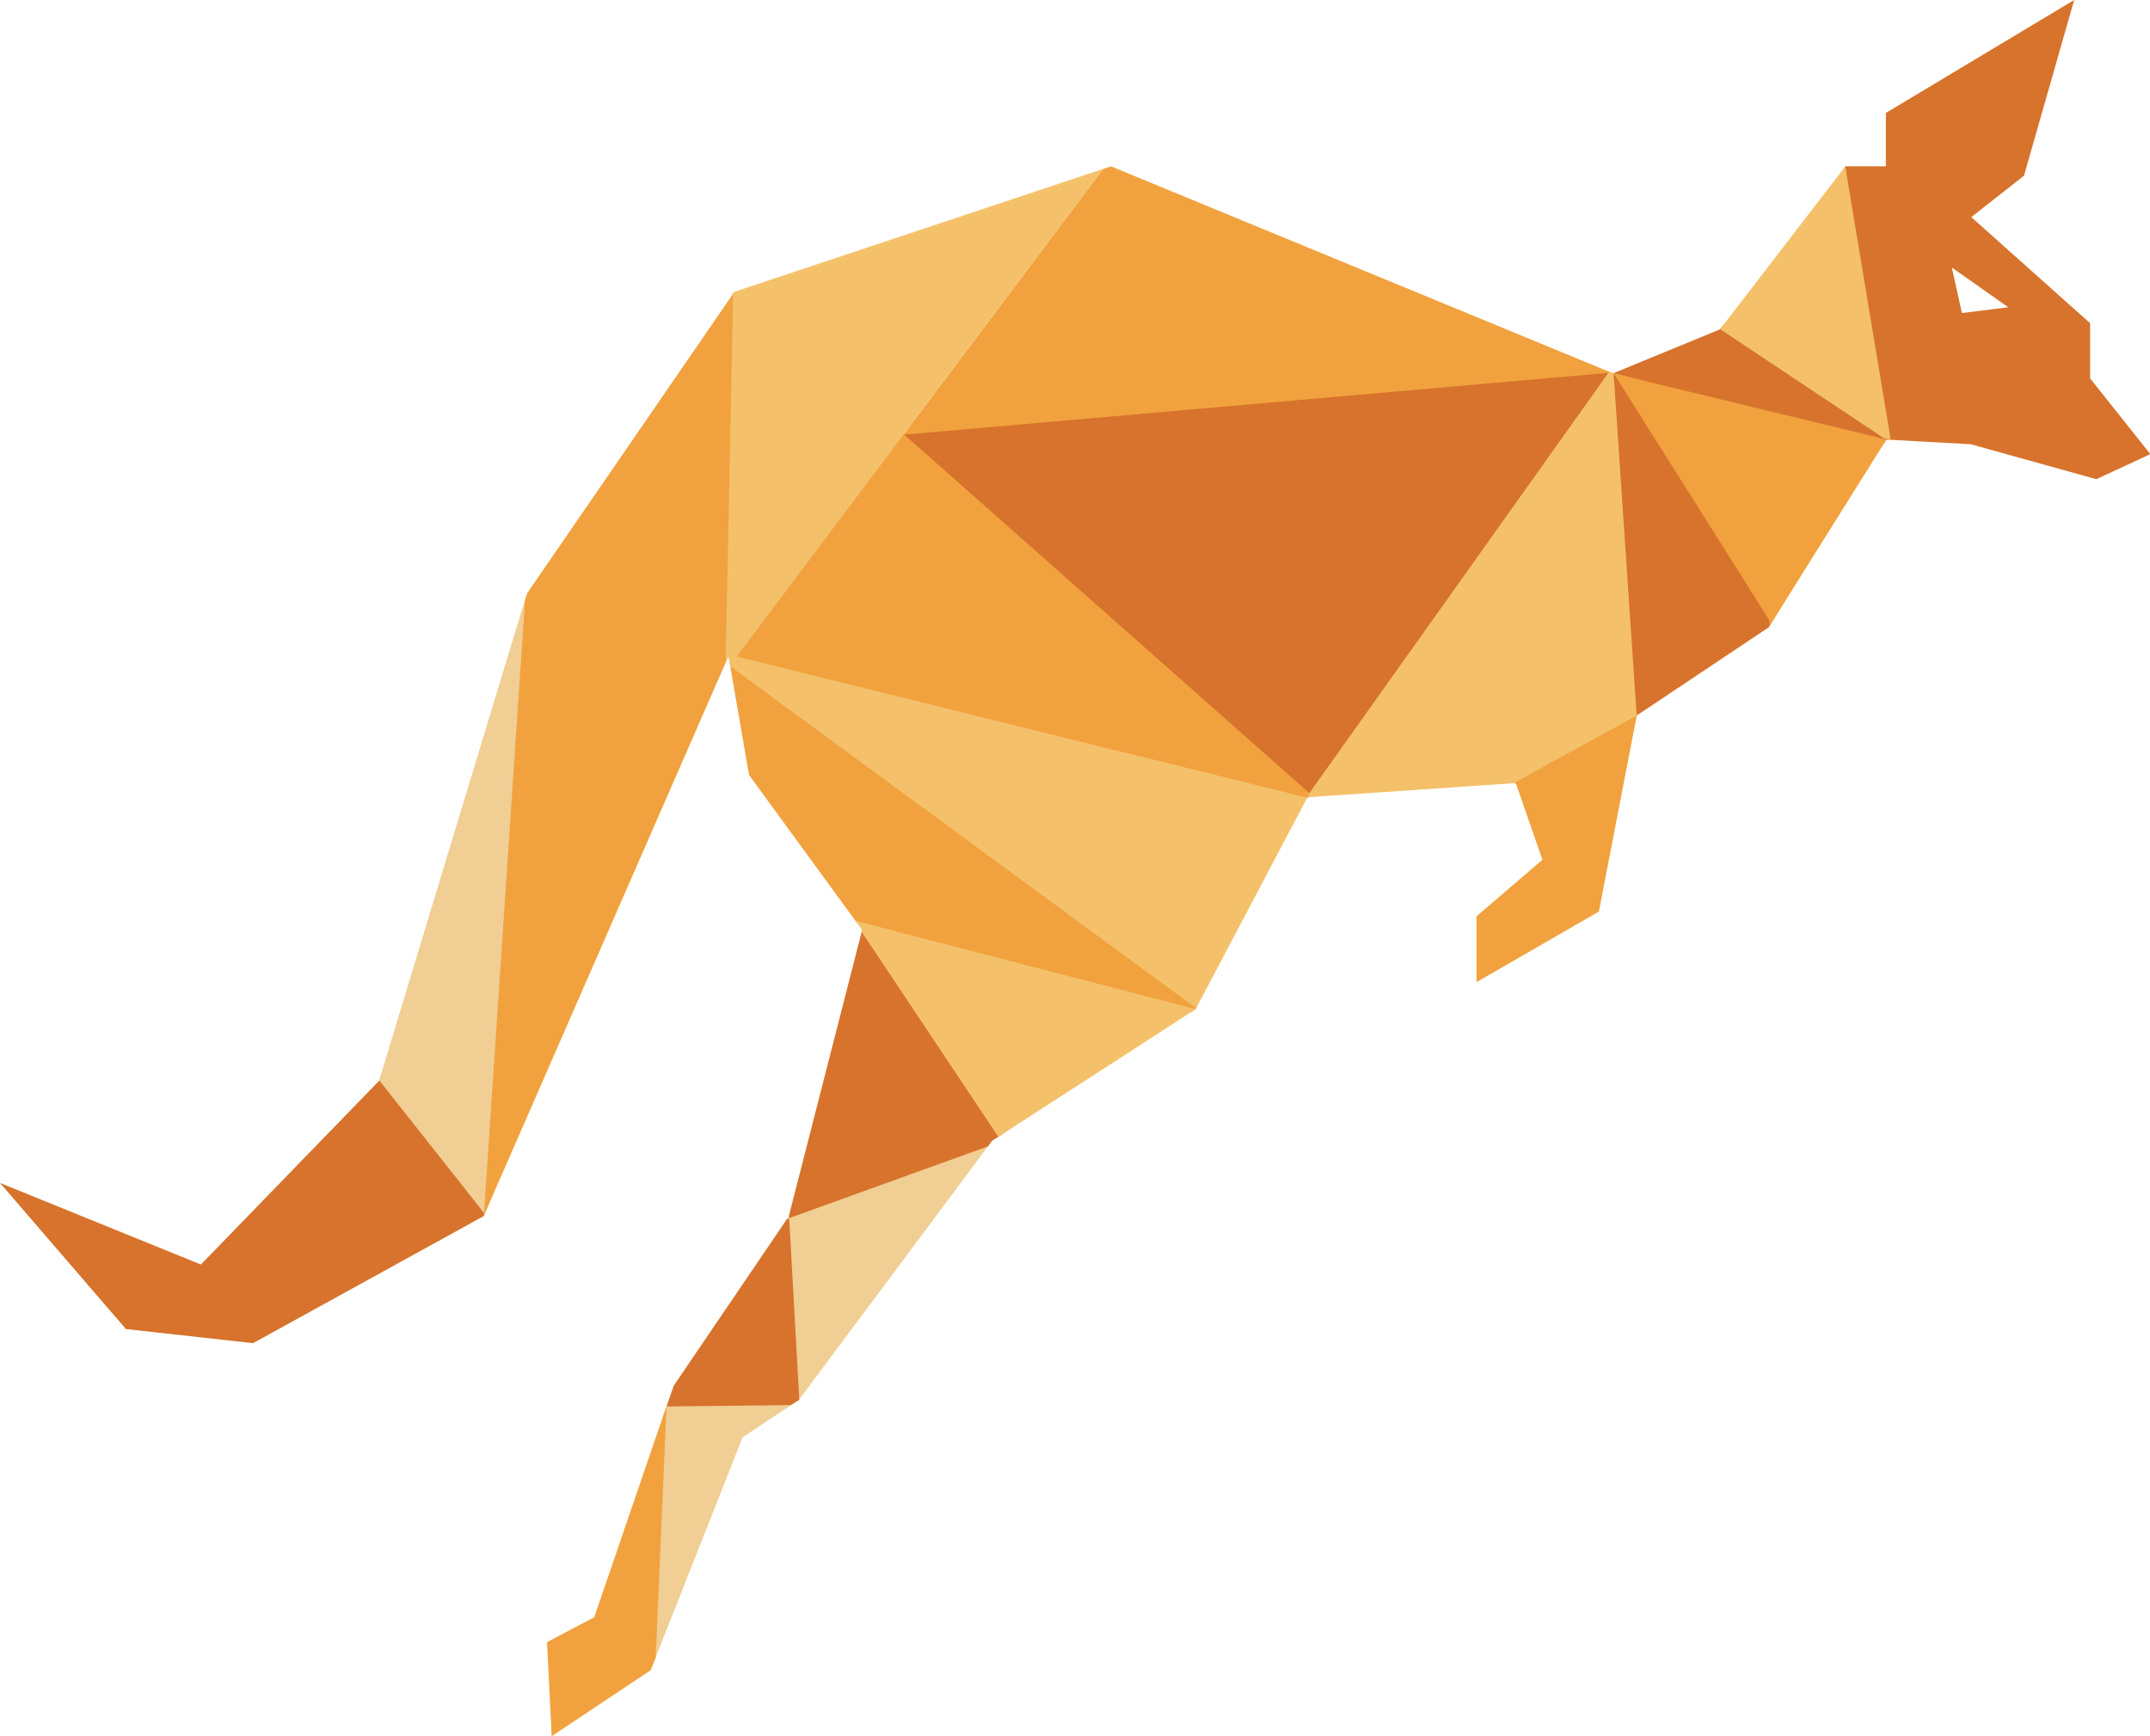 <svg version="1.1" id="图层_1" x="0px" y="0px" width="268.982px" height="217.255px" viewBox="0 0 268.982 217.255" enable-background="new 0 0 268.982 217.255" xml:space="preserve" xmlns="http://www.w3.org/2000/svg" xmlns:xlink="http://www.w3.org/1999/xlink" xmlns:xml="http://www.w3.org/XML/1998/namespace">
  <polygon fill="none" points="98.947,175.824 99.911,175.812 99.875,175.203 "/>
  <path fill="#F0CE94" d="M60.532,152.154l-13.419-15.902l0.006-0.006l18.772-61.909l-4.859,76.676L60.532,152.154z M99.967,175.142
	l24.144-32.379l-25.422,9.453l1.187,22.986L99.967,175.142z M83.124,176.794l-1.732,32.219l11.512-29.158l7.082-4.717l-16.328,0.172
	L83.124,176.794z" class="color c1"/>
  <path fill="#D7732C" d="M107.86,116.373l17.859,25.344l-1.604,1.035l-0.518,0.695l-25.132,9.074l0.215-0.316L107.86,116.373z
	 M60.533,152.08l0.034-0.283l-13.108-16.59l-22.268,22.967l-0.06,0.059L0,148.023l15.755,18.285l15.9,1.766l28.857-15.898
	l0.005-0.014l0.009,0.012l0.003-0.037l0.026-0.061L60.533,152.08z M202.246,46.815l-0.762-0.177l2.906,42.766l0.094,0.281
	l0.306-0.168l16.489-11.016l0.15-0.237l1.648-2.72L202.246,46.815z M98.798,153.529l-0.094-1.359l-14.421,21.238l-0.885,2.586
	l15.549-0.17l1.048-0.674L98.798,153.529z M113.808,53.42l-1.333,1.833l51.058,44.62l0.672-0.87l37.497-52.326l-0.545-0.194
	L113.808,53.42z M268.982,56.773l-0.082,0.111l-6.635,3.077l-15.641-4.354l-0.025-0.016l-10.018-0.554l-0.506-0.028l-0.074-0.004
	l-0.424,0.647l-33.7-8.938l-0.011-0.018l13.295-5.473l0.078-0.102l0.355-0.463l20.395,13.972l0.029,0.02l-0.006-0.027l-5.432-33.443
	l0.287-0.373h5.07v-6.654v-0.021L259.496,0l-0.007,0.025l-6.271,21.962l-6.594,5.181l14.734,13.157l0.132,0.119v6.739v0.163v0.004
	L268.982,56.773z M251.252,38.451l-7.063-4.978l1.264,5.698L251.252,38.451z" class="color c2"/>
  <path fill="#F1A23E" d="M91.142,82.107l58.625,43.843l-0.174,0.313l-0.594,0.383l-41.685-11.025L93.709,96.977L91.142,82.107z
	 M74.342,202.373l-5.909,3.107l0.589,11.775l12.367-8.244l0.644-1.576l1.359-31.514L74.342,202.373z M91.892,36.503L65.964,74.212
	l-0.276,0.91l-5.154,76.958l0.022-0.004l30.585-69.978L91.892,36.503z M164.032,99.439l-0.116-0.373l-0.119,0.165L164.032,99.439z
	 M163.797,99.231l-51.53-45.604l-21,28.584l72.266,17.646L163.797,99.231z M189.188,97.717l0.5,0.422l3.28,9.447l-8.245,7.07v8.242
	l15.312-8.834l4.588-23.755l0.174-0.826L189.188,97.717z M139.701,21.105l-0.711-0.292l-0.987,0.329l-24.981,33.255l88.56-7.771
	L139.701,21.105z M201.878,46.717l19.429,30.813l0.123,0.734l0.17-0.271L236,54.998L201.878,46.717z" class="color c3"/>
  <path fill="#F4C16A" d="M107.017,115.232l42.578,11.047l-24.7,15.969l-17.111-25.666l0.06-0.236L107.017,115.232z M236.531,54.951
	l-5.672-34.125l-15.656,20.365l20.531,13.666L236.531,54.951z M204.732,89.13l-2.857-42.429l-0.594-0.188l-0.012,0.074
	l-37.472,52.676l-0.281,0.594l0.465-0.124l25.382-1.724l15.418-8.496L204.732,89.13z M163.394,99.79L92.168,82.158l20.845-27.749
	l24.99-33.267L92.506,36.309l-0.63,0.209l-0.154,0.227l-0.914,45.077l-0.021,1.068l0.35-0.8l0.221,1.279l0.009,0.006l58.284,42.779
	l13.888-26.328L163.394,99.79z" class="color c4"/>
</svg>